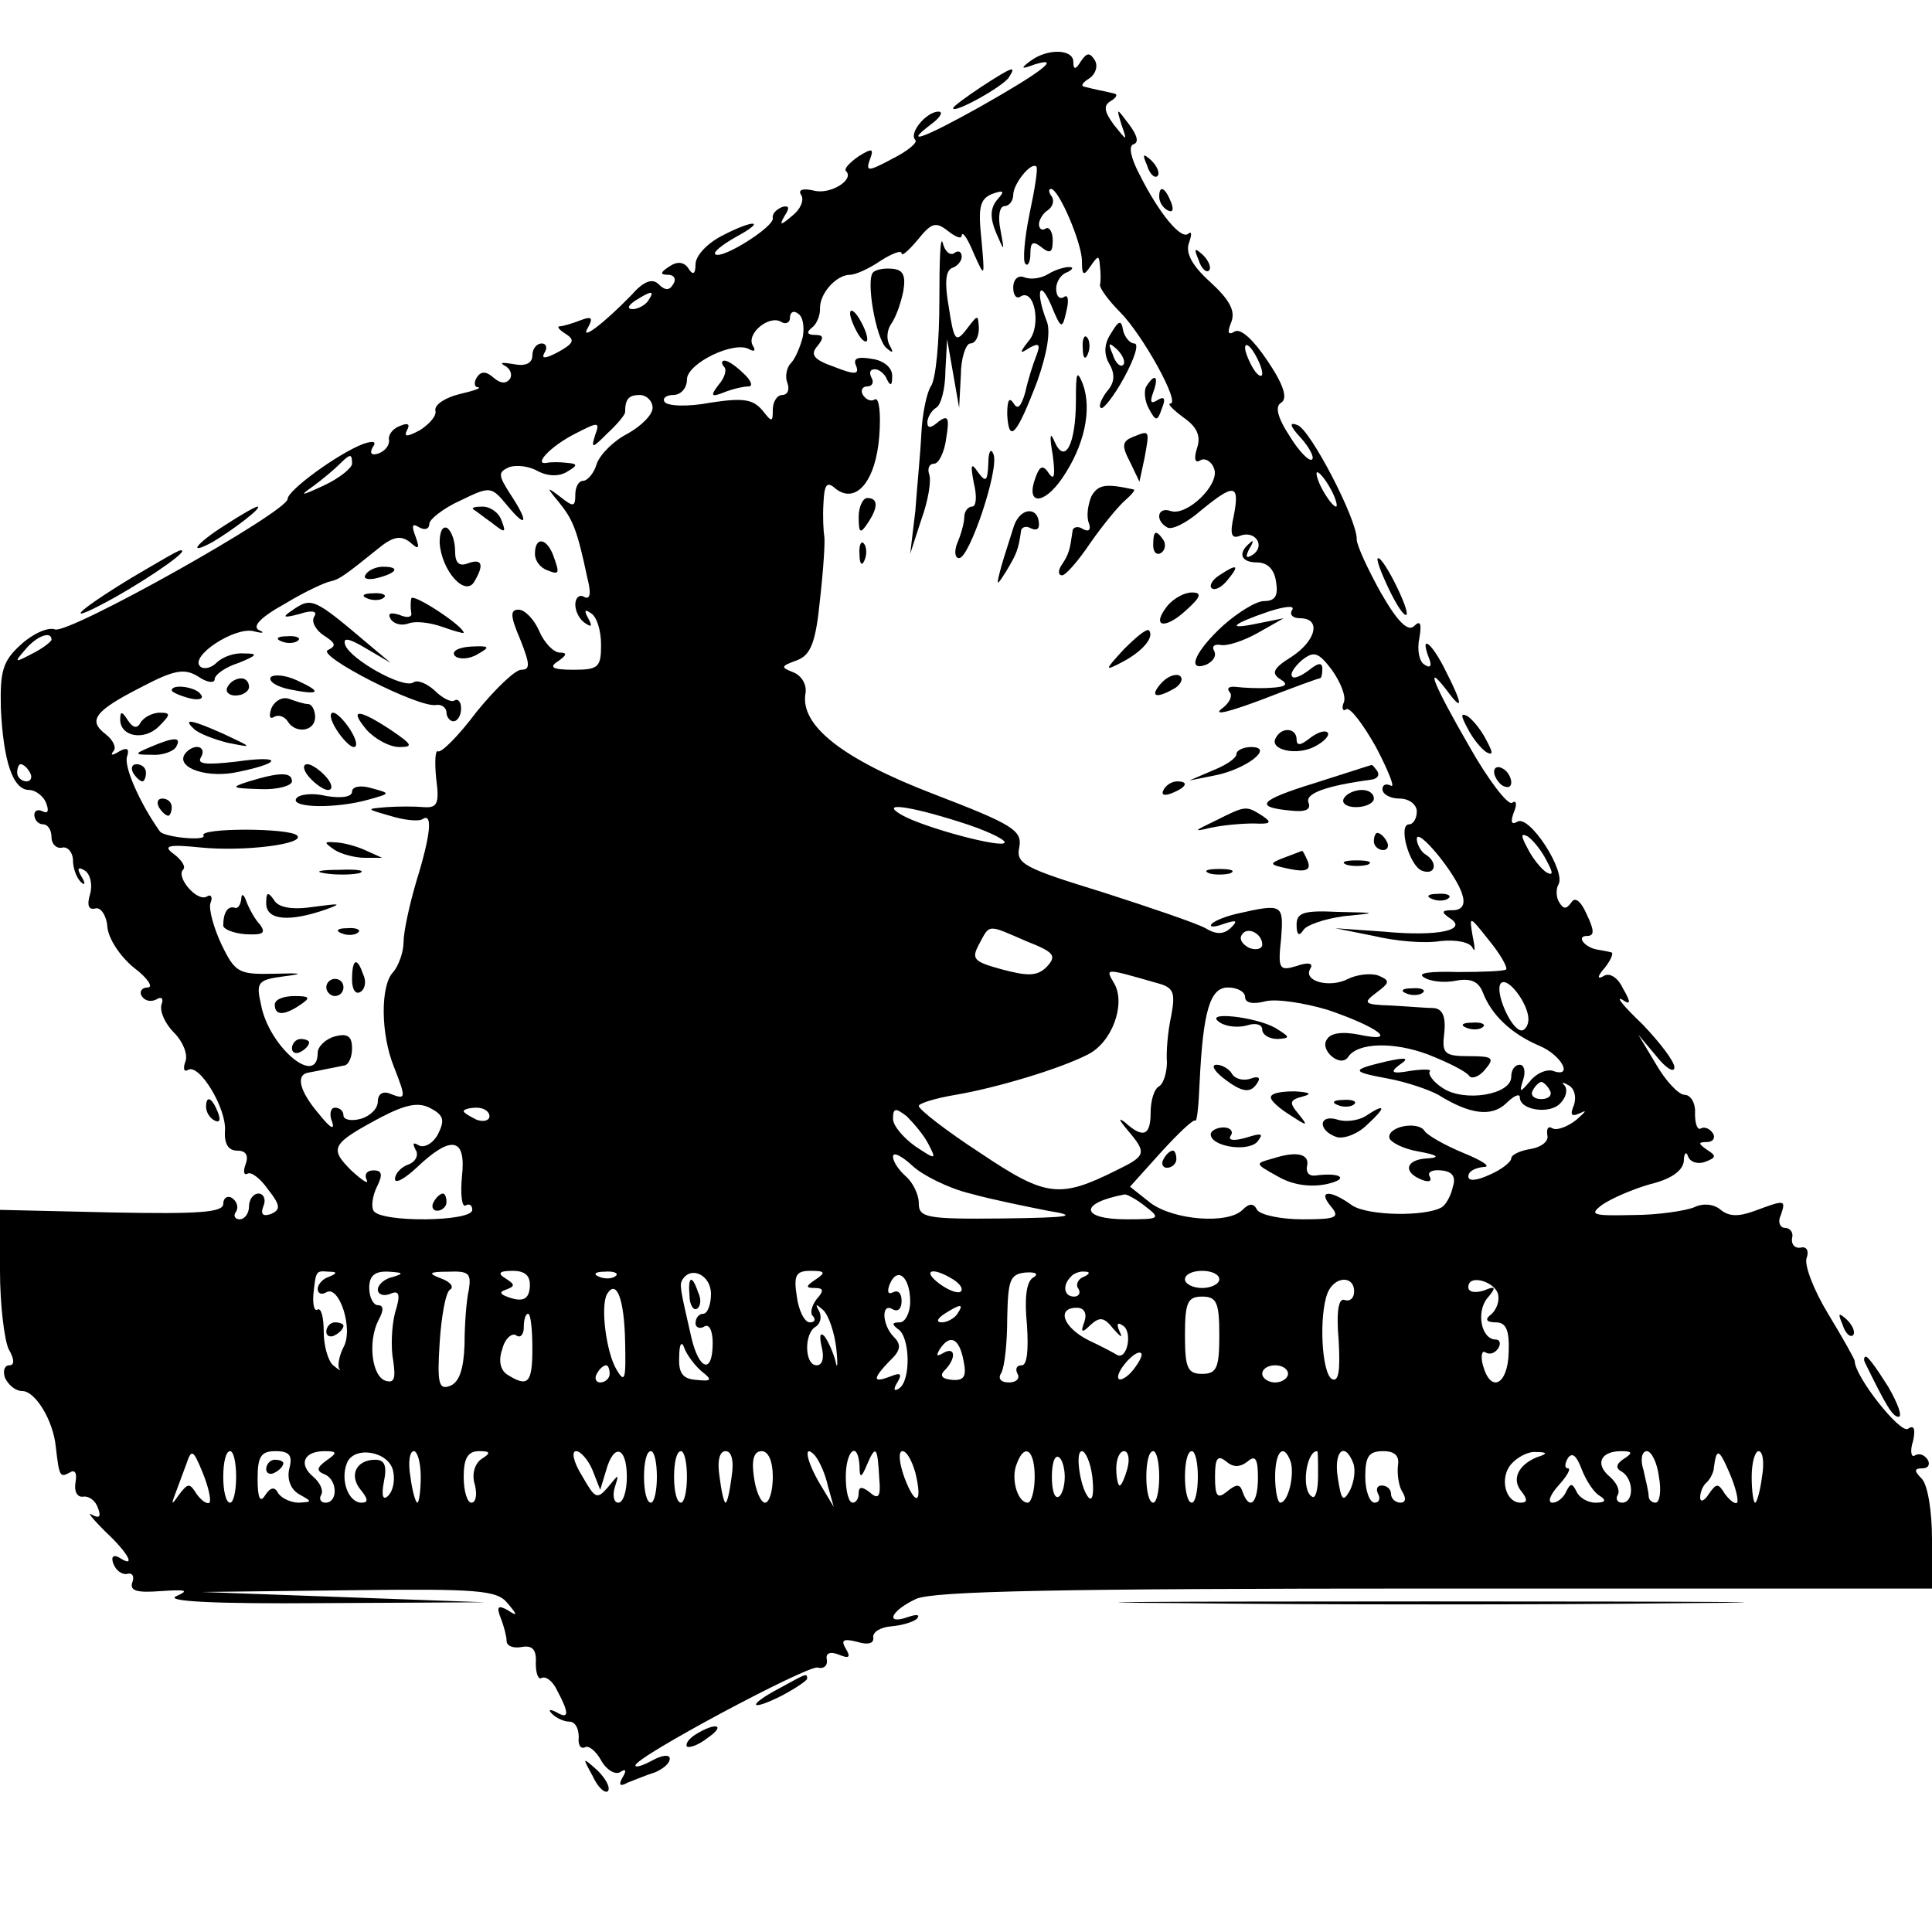 <?xml version="1.0" standalone="no"?>
<!DOCTYPE svg PUBLIC "-//W3C//DTD SVG 20010904//EN"
 "http://www.w3.org/TR/2001/REC-SVG-20010904/DTD/svg10.dtd">
<svg version="1.0" xmlns="http://www.w3.org/2000/svg"
 width="225pt" height="225pt" viewBox="0 0 225 225"
 preserveAspectRatio="xMidYMid meet">
<g transform="translate(0,225) scale(0.1,-0.1)"
fill="#000000" stroke="none">
<path d="M1200 2179 c-12 -9 -11 -10 5 -4 33 10 6 -10 -63 -49 -66 -37 -91
-46 -58 -21 11 8 15 15 9 15 -14 0 -35 -25 -27 -33 3 -3 -9 -13 -27 -22 -28
-15 -31 -15 -26 -1 5 13 3 14 -13 4 -10 -7 -17 -14 -15 -17 11 -10 -18 -28
-37 -23 -13 3 -19 1 -15 -5 4 -6 -1 -17 -10 -24 -14 -12 -16 -12 -9 0 6 9 5
12 -3 10 -7 -3 -12 -8 -11 -13 2 -10 -60 -49 -67 -42 -3 2 8 11 24 20 37 20
21 21 -17 1 -17 -9 -30 -23 -30 -33 0 -11 -3 -13 -8 -5 -5 8 -13 9 -22 3 -11
-7 -12 -10 -2 -10 7 0 10 -5 6 -11 -4 -7 -9 -8 -17 0 -7 7 -17 4 -31 -12 -33
-34 -62 -56 -51 -38 6 11 4 13 -9 8 -10 -4 -21 -7 -24 -7 -4 0 -1 -4 7 -9 11
-7 9 -11 -9 -21 -15 -8 -20 -8 -16 -1 4 6 2 11 -3 11 -6 0 -11 -6 -11 -14 0
-9 -8 -13 -22 -10 -13 2 -17 2 -10 -2 6 -3 9 -10 6 -15 -4 -6 -11 -6 -19 1 -9
8 -15 8 -20 0 -3 -5 -3 -11 2 -11 4 -1 -5 -4 -22 -8 -16 -4 -29 -12 -28 -19 2
-6 -7 -16 -18 -23 -15 -8 -19 -8 -15 0 4 7 1 9 -8 5 -9 -3 -14 -11 -13 -16 1
-6 -4 -13 -12 -16 -8 -3 -11 0 -7 7 5 7 1 8 -11 4 -29 -11 -88 -54 -88 -64 0
-15 -255 -158 -271 -152 -8 3 -26 -5 -40 -18 -21 -19 -24 -31 -23 -74 3 -62
14 -95 33 -95 7 0 17 -7 20 -16 3 -8 2 -12 -4 -9 -6 3 -10 1 -10 -4 0 -6 5
-11 10 -11 6 0 10 -7 10 -15 0 -8 6 -14 13 -12 6 1 12 -6 12 -15 0 -9 4 -20 9
-25 5 -5 6 -2 1 6 -6 10 -4 12 4 7 6 -4 9 -16 6 -27 -4 -13 -2 -19 6 -17 6 2
13 -8 14 -21 1 -14 15 -35 31 -48 16 -12 23 -23 16 -23 -7 0 -10 -5 -7 -10 4
-6 11 -7 17 -4 6 4 9 1 6 -6 -2 -8 4 -22 15 -33 10 -10 16 -25 13 -33 -3 -8
-2 -13 3 -10 13 8 45 -45 43 -71 -1 -15 4 -23 14 -23 10 0 14 -5 10 -16 -3 -8
-2 -13 2 -11 4 3 15 -5 24 -18 15 -19 15 -24 3 -29 -9 -3 -12 0 -8 10 3 7 0
14 -6 14 -6 0 -11 -7 -11 -15 0 -8 -5 -15 -11 -15 -5 0 -8 4 -4 9 3 5 1 12 -5
16 -5 3 -10 0 -10 -7 0 -10 -28 -12 -130 -10 l-130 3 0 -71 c0 -39 5 -80 10
-91 7 -12 7 -19 1 -19 -6 0 -8 -7 -5 -15 4 -8 12 -15 20 -15 15 0 36 -34 39
-65 4 -35 5 -36 16 -30 6 4 9 0 7 -11 -2 -11 2 -18 9 -17 6 1 14 -4 17 -13 4
-10 2 -13 -7 -8 -6 4 0 -4 15 -19 28 -26 37 -44 17 -31 -7 4 -10 1 -7 -7 3 -8
10 -13 16 -12 6 2 9 -3 6 -10 -3 -10 6 -12 33 -10 30 2 34 1 18 -6 -13 -6 46
-9 170 -8 l190 1 -165 6 -165 6 171 2 c151 2 173 0 185 -15 12 -14 12 -16 0
-8 -11 6 -13 4 -8 -9 4 -10 7 -22 7 -27 0 -6 8 -9 18 -7 12 2 17 -3 16 -19 0
-12 3 -20 7 -17 5 2 13 -4 18 -15 14 -26 14 -34 -1 -25 -8 4 -10 3 -5 -2 5 -5
14 -9 20 -9 7 0 11 -8 11 -18 -1 -9 2 -14 7 -12 4 3 13 -4 19 -15 6 -11 16
-17 22 -14 7 5 8 2 3 -6 -5 -9 -3 -11 6 -6 8 3 22 9 32 12 9 4 17 10 17 16 0
5 -9 4 -20 -2 -11 -6 -20 -9 -20 -6 0 10 199 116 212 114 7 -2 12 2 11 9 -2 8
4 10 14 6 12 -5 14 -3 8 7 -6 10 -3 12 13 8 13 -4 20 -2 19 5 -1 6 8 12 21 13
12 1 26 5 30 9 4 5 -1 5 -10 2 -28 -10 -21 7 9 21 21 9 164 12 605 12 l578 0
0 58 c0 32 -5 63 -12 70 -9 9 -9 12 1 12 7 0 9 5 6 10 -4 6 -10 8 -15 5 -4 -3
-6 5 -2 17 3 14 1 19 -6 14 -9 -6 -62 61 -62 79 0 2 -14 27 -31 55 -17 28 -28
57 -25 65 3 8 0 14 -7 12 -7 -1 -11 4 -10 11 2 6 -2 12 -8 12 -6 0 -9 7 -5 15
6 18 5 18 -30 5 -19 -7 -30 -7 -40 1 -8 7 -21 8 -31 3 -10 -4 -42 -9 -71 -9
-47 -1 -52 0 -36 12 10 7 35 18 56 24 25 6 38 16 39 27 0 9 3 12 5 5 3 -7 12
-9 20 -6 13 5 13 7 2 14 -10 7 -11 9 0 9 7 0 10 5 7 10 -4 6 -10 8 -14 6 -4
-3 -7 5 -7 17 1 12 -5 22 -12 22 -7 0 -22 16 -33 35 l-21 35 21 -25 c11 -14
21 -20 21 -13 0 7 -17 29 -37 50 -21 20 -32 33 -24 29 10 -7 11 -4 1 13 -6 13
-16 19 -23 14 -7 -4 -7 0 2 10 7 9 11 18 7 18 -3 1 -10 2 -15 3 -15 2 -26 16
-13 16 9 0 9 6 0 25 -7 16 -14 21 -18 14 -6 -8 -9 -8 -14 0 -4 6 -4 16 -1 21
9 15 -34 82 -48 73 -7 -4 -8 0 -4 11 4 9 3 15 -2 11 -5 -3 -28 27 -50 66 -41
71 -53 100 -26 65 19 -26 19 -17 -1 22 -16 33 -31 45 -20 16 4 -9 2 -13 -5 -8
-6 3 -9 17 -6 31 3 17 1 21 -6 14 -7 -7 -19 4 -39 39 -15 27 -28 55 -28 62 1
22 -54 128 -69 133 -10 4 -9 -1 4 -15 10 -11 16 -23 13 -25 -3 -3 -15 9 -26
27 -15 23 -17 35 -10 39 8 5 3 21 -16 49 -16 24 -31 38 -38 34 -8 -5 -9 -1 -4
11 5 13 -2 26 -25 47 -21 19 -29 34 -24 46 3 9 3 13 -1 10 -8 -8 -34 23 -57
69 -10 19 -13 33 -7 35 7 2 4 11 -5 23 -15 20 -15 20 -9 0 7 -20 7 -20 -9 0
-11 15 -12 22 -4 27 7 4 9 8 5 9 -5 1 -12 3 -18 4 -5 1 -13 3 -17 4 -5 1 -2 5
6 10 7 5 10 14 6 21 -6 9 -9 9 -16 -1 -6 -10 -9 -11 -9 -1 0 15 -30 16 -50 1z
m-1 -178 c-6 -29 -8 -55 -5 -58 3 -4 6 2 6 12 0 13 3 15 13 7 10 -8 13 -6 13
8 0 10 -4 16 -8 14 -4 -3 -8 -1 -8 5 0 5 5 13 10 16 6 4 8 11 5 16 -4 5 -4 9
-1 9 9 0 36 -63 36 -84 0 -17 2 -18 10 -6 9 13 10 13 11 0 1 -8 1 -18 0 -22 0
-4 10 -18 23 -31 27 -27 71 -107 59 -107 -4 0 3 -7 15 -16 16 -11 21 -22 16
-36 -4 -13 -2 -18 4 -14 5 3 13 -1 16 -10 7 -18 -32 -56 -51 -49 -15 5 -18
-11 -4 -19 5 -4 23 5 39 19 39 32 46 32 39 -5 -5 -22 -3 -28 7 -24 18 7 30
-12 15 -22 -8 -5 -9 -3 -4 7 5 8 5 11 1 7 -15 -12 -11 -23 8 -23 12 0 20 -8
22 -22 3 -17 -1 -23 -14 -23 -9 0 -30 -13 -47 -28 -33 -30 -44 -55 -20 -46 8
4 12 10 9 16 -3 5 0 8 7 7 8 -2 28 5 44 14 l30 17 -30 -6 c-38 -8 -31 -1 13
14 19 6 30 7 27 2 -4 -6 1 -10 9 -10 25 0 19 -26 -10 -45 -21 -13 -24 -19 -13
-26 10 -6 7 -9 -11 -10 -14 -1 -32 0 -40 1 -8 1 -12 -1 -8 -6 4 -4 0 -13 -10
-20 -9 -8 12 -2 47 11 36 14 66 25 68 25 2 0 3 5 3 11 0 8 -5 7 -15 -1 -9 -7
-18 -11 -20 -8 -3 3 2 11 11 19 14 11 19 10 35 -11 10 -14 17 -31 14 -38 -3
-7 -1 -11 3 -8 4 3 20 -18 35 -45 14 -27 22 -47 17 -44 -6 3 -10 1 -10 -4 0
-6 9 -11 20 -11 11 0 20 -7 20 -15 0 -8 -4 -15 -9 -15 -13 0 0 -48 15 -54 16
-6 19 10 4 19 -5 3 -10 12 -10 18 0 15 47 -42 53 -65 4 -12 -1 -18 -11 -18
-13 0 -14 -2 -4 -9 23 -14 -13 -22 -76 -16 l-57 4 45 -9 c25 -6 59 -9 77 -6
18 2 35 -1 38 -8 3 -6 3 0 0 14 -4 24 -4 24 19 -5 14 -17 22 -32 20 -34 -2 -2
-28 -3 -56 -3 -32 1 -48 -1 -40 -6 7 -5 24 -7 38 -4 17 3 26 -1 31 -14 10 -26
33 -48 66 -62 26 -11 40 -38 15 -29 -7 2 -19 -3 -26 -12 -12 -14 -13 -14 -8 2
3 9 1 17 -4 17 -6 0 -10 -6 -10 -14 0 -21 -55 -30 -80 -13 -11 7 -17 16 -15
19 3 3 -7 3 -22 1 -22 -4 -25 -2 -13 7 12 8 8 9 -15 4 -42 -10 -42 -12 1 -20
22 -4 48 -13 59 -19 37 -23 62 -26 79 -10 9 9 16 12 16 7 0 -15 35 -20 47 -7
7 7 9 16 5 21 -4 4 -2 4 5 0 7 -4 9 -14 6 -23 -5 -12 -3 -14 8 -9 8 4 5 1 -5
-8 -10 -8 -23 -13 -28 -10 -5 3 -7 0 -6 -8 2 -7 -7 -14 -19 -16 -13 -2 -23 -7
-23 -11 0 -4 -11 -13 -25 -19 -15 -7 -25 -8 -25 -2 0 6 8 10 18 11 9 0 -1 7
-23 16 -22 9 -43 21 -46 26 -8 12 -43 5 -41 -8 1 -5 16 -13 34 -16 22 -4 26
-7 11 -8 -26 -1 -30 -16 -7 -25 8 -3 12 -2 9 4 -3 5 3 8 13 7 13 -1 18 -7 14
-19 -2 -10 -8 -21 -13 -24 -19 -11 -85 -10 -104 2 -26 19 -41 18 -25 -1 11
-13 6 -15 -33 -15 -25 0 -49 5 -53 11 -4 8 -9 8 -17 0 -17 -17 -80 -12 -107 8
l-24 19 36 40 c20 22 38 39 40 37 2 -2 4 18 5 43 4 84 12 112 33 112 11 0 20
-5 20 -11 0 -7 9 -9 24 -5 13 3 45 -2 72 -10 59 -20 84 -39 37 -29 -20 4 -34
2 -38 -6 -8 -12 16 -33 25 -20 11 17 53 18 93 3 23 -9 45 -20 48 -25 3 -4 12
-1 19 8 11 13 8 15 -19 15 -29 0 -32 3 -29 27 2 19 -2 28 -12 29 -8 0 -31 2
-50 3 -32 1 -33 3 -17 15 16 12 16 14 2 20 -9 3 -25 1 -35 -4 -21 -11 -53 -3
-44 12 4 6 -2 8 -16 3 -20 -6 -22 -4 -18 32 3 40 2 41 -51 29 -13 -3 -26 -8
-30 -12 -3 -4 3 -4 14 0 15 5 17 4 9 -4 -8 -8 -17 -9 -30 -1 -11 6 -64 24
-120 42 -91 28 -101 33 -97 52 4 20 -8 27 -99 62 -107 41 -156 80 -150 117 2
10 -4 21 -14 25 -15 6 -15 7 4 14 16 6 22 20 27 71 4 35 6 68 5 73 -1 6 -2 23
-1 39 1 22 4 26 14 17 24 -19 47 9 51 61 2 26 0 45 -5 43 -4 -3 -10 -1 -14 5
-3 5 -1 10 5 10 6 0 8 5 5 10 -3 6 -2 10 4 10 5 0 12 -6 14 -12 4 -8 6 -7 6 3
1 10 -9 19 -23 21 -17 3 -23 1 -19 -8 4 -10 -1 -11 -26 -1 -23 8 -28 14 -19
24 8 10 7 13 -3 13 -9 0 -10 3 -4 8 6 4 10 14 10 22 -1 18 19 40 35 40 6 0 22
7 35 16 14 9 25 13 25 9 0 -4 8 3 19 16 16 20 21 21 35 10 9 -7 16 -10 16 -5
1 5 7 -4 14 -21 13 -29 13 -29 9 16 -4 37 -2 47 12 53 14 5 16 4 6 -7 -8 -10
-8 -21 -1 -38 10 -23 10 -23 5 4 -3 15 -1 27 5 27 5 0 10 6 10 13 0 13 21 39
27 33 2 -2 -2 -27 -8 -55z m-444 -101 c-3 -5 -12 -10 -18 -10 -7 0 -6 4 3 10
19 12 23 12 15 0z m180 -42 c-3 -12 -9 -26 -14 -31 -5 -5 -7 -16 -4 -23 3 -8
0 -14 -6 -14 -6 0 -11 -8 -11 -17 0 -15 -1 -15 -12 -1 -11 13 -22 15 -61 9
-26 -5 -50 -4 -53 1 -3 4 2 8 10 8 9 0 16 8 16 18 0 19 56 46 73 35 6 -3 7 -1
4 4 -9 14 19 37 33 28 5 -3 10 -1 10 5 0 6 4 9 9 5 6 -3 8 -15 6 -27z m535
-43 c0 -5 -5 -3 -10 5 -5 8 -10 20 -10 25 0 6 5 3 10 -5 5 -8 10 -19 10 -25z
m-710 -40 c0 -8 -13 -21 -29 -30 -16 -8 -32 -24 -36 -35 -3 -11 -11 -20 -16
-20 -5 0 -9 -7 -9 -16 0 -14 -2 -15 -17 -3 -17 13 -17 12 -2 -6 16 -20 21 -31
33 -88 5 -19 3 -26 -4 -22 -5 3 -10 -1 -10 -9 0 -8 5 -18 12 -22 7 -5 8 -3 3
6 -5 9 -4 11 3 6 7 -4 12 -20 12 -37 0 -26 -3 -29 -32 -29 -25 0 -29 3 -18 10
10 7 11 10 2 10 -7 0 -18 11 -24 25 -6 14 -17 25 -24 25 -10 0 -10 -7 2 -35
11 -28 12 -35 1 -35 -7 0 -30 -22 -52 -49 -21 -28 -41 -48 -45 -46 -3 2 -4
-12 -2 -32 4 -29 1 -34 -14 -33 -11 1 -30 1 -44 0 -24 -2 -24 -2 4 -10 16 -5
33 -7 38 -4 12 8 10 -17 -7 -72 -8 -27 -15 -59 -15 -71 0 -12 -6 -28 -12 -35
-15 -15 -15 -72 1 -111 14 -36 14 -38 -4 -31 -9 4 -15 0 -15 -9 0 -8 -9 -17
-20 -20 -11 -3 -20 -1 -20 4 0 5 -4 9 -10 9 -5 0 -7 -8 -3 -17 3 -10 -3 -6
-15 9 -24 28 -28 47 -12 49 6 1 15 3 20 4 6 1 15 3 20 4 6 0 10 10 10 20 0 14
-5 18 -20 14 -11 -3 -20 -12 -20 -19 0 -41 -57 7 -66 56 -6 26 -4 29 27 33 24
3 21 4 -11 3 -42 -1 -46 1 -62 34 -9 19 -15 41 -13 48 3 7 1 11 -4 8 -11 -7
-36 22 -28 31 4 3 -1 11 -10 18 -14 10 -8 12 31 8 50 -5 122 4 112 14 -9 9
-115 9 -109 0 4 -7 -47 -2 -51 5 -24 34 -42 76 -38 87 3 9 0 11 -9 6 -8 -5
-11 -5 -7 0 4 4 0 13 -9 20 -21 16 -13 27 42 55 38 20 50 22 66 12 10 -7 19
-8 19 -3 0 5 12 14 28 19 22 9 23 11 6 11 -11 1 -25 -4 -32 -11 -6 -6 -15 -8
-19 -4 -12 12 40 46 62 41 11 -3 14 -2 7 1 -9 4 1 15 30 31 23 14 47 25 53 26
10 2 18 8 54 37 18 15 27 17 38 9 11 -10 12 -8 7 6 -5 13 -4 16 4 11 7 -4 12
-2 12 4 0 5 16 18 36 27 35 17 36 17 55 -6 23 -28 25 -19 3 14 -14 22 -14 25
-1 31 9 3 24 1 34 -5 12 -6 25 -6 34 0 12 7 12 9 -1 10 -8 1 -19 1 -23 0 -17
-3 5 20 33 34 27 14 29 14 23 -2 -5 -16 -3 -15 14 2 12 11 21 22 21 25 0 15 4
20 17 20 8 0 15 -7 15 -15z m-350 -65 c0 -5 -15 -17 -32 -25 -28 -13 -30 -13
-13 -1 11 8 25 20 30 25 13 13 15 13 15 1z m1140 -30 c6 -11 8 -20 6 -20 -3 0
-10 9 -16 20 -6 11 -8 20 -6 20 3 0 10 -9 16 -20z m-1490 -175 c0 -2 -10 -10
-22 -16 -21 -11 -22 -11 -9 4 13 16 31 23 31 12z m-25 -155 c3 -5 1 -10 -4
-10 -6 0 -11 5 -11 10 0 6 2 10 4 10 3 0 8 -4 11 -10z m1082 -57 c29 -9 53
-20 53 -24 0 -8 -94 17 -120 32 -26 15 7 11 67 -8z m684 -45 c8 -15 8 -18 0
-14 -6 4 -16 16 -22 28 -8 15 -8 18 0 14 6 -4 16 -16 22 -28z m-606 -94 c33
-13 36 -17 24 -30 -11 -11 -22 -11 -52 -3 -33 9 -36 12 -27 29 13 24 9 24 55
4z m275 -4 c0 -5 -7 -7 -15 -4 -8 4 -12 10 -9 15 6 11 24 2 24 -11z m-122 -45
c19 -5 21 -11 16 -38 -4 -18 -6 -42 -5 -54 0 -12 -4 -25 -9 -28 -6 -3 -10 -17
-10 -31 0 -27 -9 -30 -30 -11 -8 6 -7 3 3 -9 23 -27 22 -30 -13 -47 -66 -33
-82 -31 -158 20 -40 26 -72 51 -72 55 0 3 19 9 43 13 47 8 121 30 154 47 28
14 44 58 31 82 -11 19 -13 19 50 1z m432 -42 c0 -7 -4 -13 -8 -13 -12 0 -32
46 -24 55 8 8 32 -24 32 -42z m25 -83 c3 -5 -1 -10 -10 -10 -9 0 -13 5 -10 10
3 6 8 10 10 10 2 0 7 -4 10 -10z m-1295 -51 c-6 -11 -16 -16 -22 -13 -7 4 -8
3 -4 -5 4 -6 0 -14 -8 -17 -9 -3 -16 -11 -16 -17 0 -6 11 0 25 13 41 39 58 35
53 -10 -2 -21 0 -36 4 -34 5 3 8 0 8 -5 0 -14 -107 -15 -115 -1 -3 5 -1 18 4
28 7 14 6 19 -4 19 -8 0 -11 -5 -8 -11 3 -6 -5 -1 -18 11 -26 26 -23 31 35 62
29 15 44 18 58 10 15 -8 16 -14 8 -30z m60 21 c0 -5 -7 -7 -15 -4 -8 4 -15 8
-15 10 0 2 7 4 15 4 8 0 15 -4 15 -10z m511 -32 c10 -19 9 -19 -15 -3 -14 10
-26 24 -26 32 0 13 3 13 16 3 8 -8 20 -22 25 -32z m49 -58 c25 -7 65 -15 90
-20 37 -6 28 -8 -52 -9 -90 -1 -98 1 -98 18 0 10 -7 24 -15 31 -8 7 -15 17
-15 23 0 6 10 1 23 -11 12 -11 42 -26 67 -32z m204 -15 c18 -14 17 -15 -22
-15 -54 0 -56 19 -2 29 3 0 14 -6 24 -14z m-951 -82 c-7 -2 -13 -9 -13 -14 0
-6 5 -7 10 -4 15 9 32 -43 20 -64 -5 -10 -7 -21 -5 -25 3 -3 0 -2 -7 4 -6 5
-11 23 -11 39 0 17 -3 28 -7 26 -4 -3 -6 6 -5 18 3 28 3 27 18 26 10 0 10 -2
0 -6z m75 0 c-10 -2 -18 -9 -18 -15 0 -5 6 -8 14 -5 11 5 13 0 6 -22 -4 -16
-5 -41 -2 -56 3 -21 1 -26 -9 -23 -16 5 -21 46 -8 71 6 11 6 17 -1 17 -5 0
-10 9 -10 20 0 14 6 20 23 19 16 -1 18 -2 5 -6z m88 -15 c-3 -13 -5 -42 -5
-64 -1 -28 -6 -44 -17 -48 -13 -5 -15 3 -12 50 2 31 7 59 12 62 5 3 1 9 -10
13 -16 6 -15 8 8 8 24 1 27 -2 24 -21z m71 3 c-1 -13 -7 -17 -21 -13 -13 4
-16 7 -7 10 11 4 11 6 0 13 -10 6 -8 9 8 9 15 0 21 -6 20 -19z m100 13 c-3 -3
-12 -4 -19 -1 -8 3 -5 6 6 6 11 1 17 -2 13 -5z m111 -21 c0 -12 -4 -23 -9 -23
-5 0 -9 -5 -9 -11 0 -5 5 -7 10 -4 6 4 10 -5 10 -19 0 -37 -16 -32 -25 7 -13
57 -14 61 -10 67 10 16 33 5 33 -17z m122 17 c-12 -8 -12 -10 -1 -10 10 0 11
-3 2 -13 -6 -8 -8 -17 -4 -20 3 -4 2 -7 -4 -7 -6 0 -13 14 -15 30 -4 25 -1 30
16 30 17 0 18 -2 6 -10z m110 -26 c0 -13 -6 -24 -12 -24 -9 0 -10 -2 -2 -8 14
-9 15 -60 1 -69 -6 -4 -7 -1 -2 7 6 10 4 12 -8 7 -21 -8 -21 -3 -1 18 13 12
14 19 5 28 -14 14 -15 41 -1 32 6 -3 10 1 10 10 0 9 -4 13 -10 10 -6 -3 -7 1
-4 9 9 22 24 9 24 -20z m50 26 c8 -5 12 -11 9 -14 -3 -3 -14 1 -25 9 -21 16
-8 20 16 5z m93 2 c-8 -5 -10 -25 -7 -55 2 -30 0 -47 -6 -47 -6 0 -8 -4 -5
-10 3 -5 -1 -10 -10 -10 -10 0 -13 5 -9 11 4 7 7 35 7 64 1 44 3 51 21 53 13
1 16 -2 9 -6z m59 1 c-6 -2 -10 -9 -6 -14 3 -5 0 -9 -5 -9 -12 0 -14 13 -4 23
3 4 11 7 17 6 6 0 5 -3 -2 -6z m158 -3 c0 -5 -9 -10 -20 -10 -11 0 -20 5 -20
10 0 6 9 10 20 10 11 0 20 -4 20 -10z m157 -14 c0 -8 -5 -12 -11 -10 -7 3 -10
-13 -7 -47 2 -36 0 -49 -8 -45 -12 8 -15 74 -5 100 8 20 31 21 31 2z m168 -6
c1 -8 -4 -18 -10 -22 -6 -5 -3 -8 7 -8 12 0 16 -9 15 -35 -1 -38 -21 -48 -30
-15 -3 11 -1 18 3 15 5 -3 11 -1 15 5 3 5 2 10 -3 10 -17 0 -23 32 -10 48 11
13 10 15 -4 9 -10 -3 -18 -2 -18 4 0 17 35 5 35 -11z m-1017 -52 c1 -44 0 -50
-10 -33 -12 20 -19 74 -11 88 11 18 20 -6 21 -55z m692 7 c0 -38 -3 -45 -20
-45 -17 0 -20 7 -20 45 0 38 3 45 20 45 17 0 20 -7 20 -45z m-446 -16 c2 -19
1 -25 -1 -14 -3 11 -9 24 -13 29 -5 5 -6 0 -3 -13 3 -12 1 -21 -6 -21 -14 0
-15 37 -1 45 6 4 7 12 4 18 -5 9 -4 9 5 1 6 -6 13 -26 15 -45z m141 41 c-3 -5
-12 -10 -18 -10 -7 0 -6 4 3 10 19 12 23 12 15 0z m148 -9 c-5 -13 -3 -14 7
-4 11 10 16 9 27 -5 8 -9 11 -11 7 -3 -4 9 -3 12 4 7 11 -7 5 -40 -7 -34 -3 2
-18 10 -33 17 -30 15 -38 38 -14 38 9 0 12 -7 9 -16z m-643 -31 c0 -41 -5 -46
-29 -31 -8 5 -11 16 -6 30 3 12 11 19 16 16 5 -4 9 1 9 9 0 9 2 16 5 16 3 0 5
-18 5 -40z m197 -27 c13 -10 12 -12 -6 -10 -16 1 -21 8 -20 27 0 15 3 19 6 10
3 -8 12 -20 20 -27z m305 13 c4 -19 1 -24 -13 -23 -12 1 -15 5 -9 11 14 14 13
29 -2 20 -7 -4 -8 -3 -4 4 12 19 23 14 28 -12z m198 -11 c-7 -9 -15 -13 -17
-11 -6 6 20 36 26 30 2 -2 -2 -10 -9 -19z m-610 -5 c0 -5 -5 -10 -11 -10 -5 0
-7 5 -4 10 3 6 8 10 11 10 2 0 4 -4 4 -10z m790 0 c0 -5 -7 -10 -15 -10 -8 0
-15 5 -15 10 0 6 7 10 15 10 8 0 15 -4 15 -10z m-1256 -150 c-3 -2 -9 2 -15
10 -8 13 -10 13 -20 0 -9 -13 -10 -13 -5 0 3 8 9 24 13 35 6 18 8 17 19 -10 7
-17 10 -32 8 -35z m31 30 c0 -16 -3 -30 -7 -30 -5 0 -8 14 -8 30 0 17 3 30 8
30 4 0 7 -13 7 -30z m62 10 c-3 -12 1 -24 11 -30 16 -9 16 -9 0 -10 -9 0 -20
5 -24 11 -4 8 -9 7 -15 -2 -6 -10 -9 -4 -9 19 0 26 4 32 21 32 16 0 20 -5 16
-20z m43 9 c-11 -8 -12 -12 -2 -16 15 -6 16 -33 1 -33 -5 0 -8 4 -5 9 3 5 -1
14 -9 21 -18 15 -11 30 13 30 15 0 15 -2 2 -11z m78 -13 c2 -10 0 -22 -6 -28
-6 -6 -8 0 -5 16 4 19 1 26 -10 26 -22 0 -31 -18 -17 -35 9 -11 9 -15 1 -15
-15 0 -25 26 -17 46 8 21 50 14 54 -10z m32 -6 c0 -16 -2 -30 -4 -30 -2 0 -6
14 -8 30 -3 17 -1 30 4 30 4 0 8 -13 8 -30z m71 21 c-8 -5 -12 -18 -8 -30 3
-12 1 -21 -4 -21 -5 0 -9 14 -9 30 0 22 5 30 18 30 13 0 14 -2 3 -9z m129 -13
l9 -23 7 23 c9 32 24 27 24 -8 0 -16 -4 -30 -10 -30 -5 0 -7 8 -4 18 5 16 5
16 -8 0 -13 -15 -15 -13 -30 13 -10 16 -13 29 -7 29 5 0 14 -10 19 -22z m75
-8 c0 -16 -3 -30 -7 -30 -5 0 -8 14 -8 30 0 17 3 30 8 30 4 0 7 -13 7 -30z
m35 0 c0 -16 -3 -30 -7 -30 -5 0 -8 14 -8 30 0 17 3 30 8 30 4 0 7 -13 7 -30z
m52 0 c-2 -16 -5 -30 -7 -30 -2 0 -5 14 -7 30 -3 19 0 30 7 30 7 0 10 -11 7
-30z m48 0 c0 -16 -4 -30 -9 -30 -5 0 -11 14 -13 30 -3 20 0 30 9 30 8 0 13
-12 13 -30z m64 -10 l7 -25 -15 25 c-17 28 -21 50 -7 35 5 -6 12 -21 15 -35z
m37 23 c0 -15 2 -15 9 2 10 23 12 20 14 -17 2 -21 -1 -25 -11 -16 -9 7 -13 7
-13 -1 0 -6 -3 -11 -7 -11 -5 0 -8 14 -8 30 0 31 14 43 16 13z m65 -8 c9 -37
0 -40 -13 -5 -6 17 -7 30 -2 30 5 0 11 -11 15 -25z m139 -5 c0 -16 -4 -30 -8
-30 -12 0 -20 28 -13 45 9 25 21 17 21 -15z m35 0 c0 -10 -3 -21 -7 -23 -5 -3
-8 8 -8 23 0 15 3 26 8 23 4 -2 7 -13 7 -23z m32 1 c2 -17 1 -28 -3 -26 -10 7
-18 55 -9 55 4 0 10 -13 12 -29z m41 9 c-3 -11 -7 -20 -9 -20 -2 0 -4 9 -4 20
0 11 4 20 9 20 5 0 7 -9 4 -20z m37 -10 c0 -16 -3 -30 -7 -30 -5 0 -8 14 -8
30 0 17 3 30 8 30 4 0 7 -13 7 -30z m45 0 c0 -16 -3 -30 -7 -30 -5 0 -8 14 -8
30 0 17 3 30 8 30 4 0 7 -13 7 -30z m58 18 c9 8 12 3 12 -19 0 -30 -10 -39
-18 -16 -3 9 -7 9 -18 0 -11 -9 -14 -6 -14 17 0 22 3 26 13 18 8 -7 16 -7 25
0z m50 0 c5 -16 -3 -48 -12 -48 -3 0 -6 14 -6 30 0 30 10 40 18 18z m32 -17
c0 -16 -3 -27 -7 -24 -13 7 -7 53 6 53 1 0 1 -13 1 -29z m41 15 c3 -8 1 -22
-4 -32 -8 -14 -10 -11 -14 15 -5 31 8 43 18 17z m52 -3 c-1 -10 1 -24 5 -30 5
-8 4 -13 -2 -13 -6 0 -11 5 -11 10 0 6 -5 10 -11 10 -5 0 -7 -4 -4 -10 3 -5 1
-10 -4 -10 -6 0 -11 14 -11 30 0 24 4 30 21 30 14 0 19 -6 17 -17z m162 10
c-22 -9 -30 -26 -18 -40 7 -9 7 -13 -1 -13 -18 0 -25 29 -11 45 7 8 20 15 29
14 13 0 14 -2 1 -6z m73 -45 c8 -5 7 -8 -5 -8 -9 0 -19 6 -22 13 -5 10 -7 10
-12 0 -3 -7 -10 -13 -16 -13 -6 0 -3 9 7 20 10 11 15 20 11 20 -4 0 -4 5 0 12
5 7 10 3 16 -13 5 -13 14 -27 21 -31z m28 43 c-9 -6 -10 -11 -2 -15 14 -9 14
-36 0 -36 -5 0 -8 4 -5 9 3 5 -1 14 -9 21 -18 15 -11 30 13 30 13 0 14 -2 3
-9z m41 -21 c3 -16 1 -30 -4 -30 -4 0 -8 3 -8 8 0 4 -3 17 -6 30 -4 12 -2 22
4 22 5 0 12 -13 14 -30z m91 -30 c-2 -2 -8 2 -14 10 -8 13 -10 13 -19 0 -5 -8
-10 -10 -10 -4 0 6 3 14 8 18 4 4 8 12 8 17 3 23 6 22 18 -6 7 -16 11 -32 9
-35z m29 30 c-2 -16 -6 -30 -8 -30 -2 0 -4 14 -4 30 0 17 4 30 8 30 5 0 7 -13
4 -30z"/>
<path d="M1094 1900 c0 -47 -4 -92 -10 -100 -5 -8 -10 -33 -11 -55 -1 -22 -5
-62 -7 -90 l-6 -50 13 40 c8 22 12 46 9 53 -2 6 0 12 6 12 5 0 12 13 14 30 4
24 2 27 -9 19 -9 -8 -13 -8 -13 -1 0 6 5 14 10 17 6 3 11 23 11 43 l2 37 7
-40 7 -40 2 38 c0 20 6 37 11 37 6 0 10 8 10 18 -1 16 -1 16 -14 -1 -13 -17
-15 -14 -21 25 -5 28 -4 43 4 46 6 2 11 8 11 13 0 6 -4 8 -9 4 -5 -3 -11 3
-13 12 -3 10 -4 -20 -4 -67z"/>
<path d="M1017 1933 c-9 -8 3 -77 15 -88 8 -7 9 -6 4 3 -4 7 -3 18 2 25 5 7
11 23 14 38 3 18 0 25 -13 26 -9 1 -19 -1 -22 -4z"/>
<path d="M1221 1931 c-8 -5 -20 -7 -28 -4 -7 3 -13 -2 -13 -12 0 -9 4 -14 9
-10 16 9 24 -35 9 -52 -11 -14 -11 -16 1 -8 11 6 13 4 8 -9 -4 -10 -10 -29
-13 -43 -5 -17 -9 -21 -14 -12 -5 7 -7 2 -7 -14 2 -34 11 -24 35 39 11 31 16
58 11 70 -13 33 -9 51 5 19 12 -29 13 -29 18 -7 3 12 2 20 -3 16 -5 -3 -9 1
-9 10 0 8 6 17 13 19 6 3 8 6 2 6 -5 0 -16 -3 -24 -8z"/>
<path d="M990 1885 c0 -5 5 -17 10 -25 5 -8 10 -10 10 -5 0 6 -5 17 -10 25 -5
8 -10 11 -10 5z"/>
<path d="M1294 1862 c-8 -12 -9 -24 -2 -36 7 -12 6 -22 -3 -32 -6 -8 -10 -17
-7 -19 2 -3 15 13 27 35 12 22 18 40 12 40 -5 0 -11 7 -13 15 -2 13 -5 12 -14
-3z m14 -37 c-3 -3 -9 2 -12 12 -6 14 -5 15 5 6 7 -7 10 -15 7 -18z"/>
<path d="M1261 1844 c0 -11 3 -14 6 -6 3 7 2 16 -1 19 -3 4 -6 -2 -5 -13z"/>
<path d="M1253 1784 c0 -52 -13 -76 -25 -48 -5 12 -6 7 -2 -16 3 -23 2 -30 -4
-22 -7 11 -11 10 -16 -4 -12 -32 9 -33 31 -1 26 38 35 80 24 110 -7 17 -8 13
-8 -19z"/>
<path d="M1335 1800 c-3 -5 -2 -17 3 -26 8 -15 10 -15 15 0 5 12 3 15 -5 10
-8 -5 -9 -2 -5 9 7 19 2 23 -8 7z"/>
<path d="M1319 1741 c-12 -5 -13 -10 -3 -29 l11 -23 6 28 c6 33 6 32 -14 24z"/>
<path d="M1151 1710 c-1 -21 -3 -22 -12 -10 -8 12 -9 9 -5 -12 4 -16 3 -28 -2
-28 -5 0 -9 -6 -9 -12 0 -7 -4 -21 -8 -30 -4 -10 -3 -18 2 -18 12 0 47 104 40
121 -3 8 -6 3 -6 -11z"/>
<path d="M1271 1672 c-4 -10 -6 -23 -3 -31 3 -8 0 -11 -7 -7 -6 4 -12 2 -12
-3 -3 -21 -4 -26 -12 -38 -5 -7 -5 -13 0 -13 4 0 19 17 33 38 14 20 32 42 40
49 8 7 13 13 10 13 -32 7 -41 6 -49 -8z"/>
<path d="M1000 1648 c0 -19 2 -20 10 -8 13 19 13 30 0 30 -5 0 -10 -10 -10
-22z"/>
<path d="M1181 1638 c-4 -13 -11 -34 -15 -48 -6 -23 -6 -24 6 -5 12 20 14 25
17 46 0 5 6 7 11 4 6 -3 10 -2 10 4 0 21 -21 21 -29 -1z"/>
<path d="M1343 1615 c0 -8 4 -12 9 -9 5 3 6 10 3 15 -9 13 -12 11 -12 -6z"/>
<path d="M1001 1604 c0 -11 3 -14 6 -6 3 7 2 16 -1 19 -3 4 -6 -2 -5 -13z"/>
<path d="M1420 1580 c-8 -5 -12 -12 -9 -15 4 -3 12 1 19 10 14 17 11 19 -10 5z"/>
<path d="M1360 1545 c-20 -25 -4 -29 21 -6 18 16 19 21 7 21 -9 0 -21 -7 -28
-15z"/>
<path d="M1309 1494 c-23 -25 -23 -26 -2 -15 23 12 38 29 31 37 -3 2 -15 -8
-29 -22z"/>
<path d="M1352 1454 c-14 -16 -5 -18 17 -5 7 5 9 11 5 14 -5 3 -15 -1 -22 -9z"/>
<path d="M1486 1391 c-9 -14 24 -22 46 -10 11 6 17 13 14 16 -3 3 -12 0 -21
-7 -10 -8 -15 -9 -15 -1 0 13 -17 15 -24 2z"/>
<path d="M1440 1372 c0 -5 -12 -13 -27 -19 l-28 -12 30 6 c36 7 70 33 42 33
-9 0 -17 -4 -17 -8z"/>
<path d="M1531 1338 c-65 -20 -71 -28 -28 -32 17 -2 24 1 21 9 -5 11 21 20 73
27 7 1 10 5 7 10 -3 4 -6 8 -7 7 -1 0 -31 -10 -66 -21z"/>
<path d="M1355 1330 c-3 -6 1 -7 9 -4 18 7 21 14 7 14 -6 0 -13 -4 -16 -10z"/>
<path d="M1565 1320 c-3 -5 3 -10 14 -10 12 0 21 5 21 10 0 6 -6 10 -14 10 -8
0 -18 -4 -21 -10z"/>
<path d="M1415 1294 c-25 -12 -26 -13 -5 -8 14 3 36 5 50 5 20 -1 22 1 10 9
-19 12 -19 12 -55 -6z"/>
<path d="M1600 1270 c0 -5 5 -10 11 -10 5 0 7 5 4 10 -3 6 -8 10 -11 10 -2 0
-4 -4 -4 -10z"/>
<path d="M1495 1251 c-18 -7 -17 -8 7 -13 19 -4 25 -1 21 9 -3 7 -6 13 -7 12
0 0 -10 -4 -21 -8z"/>
<path d="M1568 1243 c6 -2 18 -2 25 0 6 3 1 5 -13 5 -14 0 -19 -2 -12 -5z"/>
<path d="M1408 1233 c6 -2 18 -2 25 0 6 3 1 5 -13 5 -14 0 -19 -2 -12 -5z"/>
<path d="M1668 1203 c7 -3 16 -2 19 1 4 3 -2 6 -13 5 -11 0 -14 -3 -6 -6z"/>
<path d="M1510 1173 c0 -12 3 -14 8 -6 4 6 25 13 47 16 40 4 40 4 -7 5 -40 2
-48 -1 -48 -15z"/>
<path d="M1638 1093 c7 -3 16 -2 19 1 4 3 -2 6 -13 5 -11 0 -14 -3 -6 -6z"/>
<path d="M1421 1059 c8 -5 22 -6 32 -3 9 3 17 1 17 -5 0 -6 8 -11 18 -11 15 1
15 2 -3 13 -23 13 -86 20 -64 6z"/>
<path d="M1708 1053 c7 -3 16 -2 19 1 4 3 -2 6 -13 5 -11 0 -14 -3 -6 -6z"/>
<path d="M1424 995 c23 -18 33 -19 41 -5 3 5 0 7 -8 4 -8 -3 -18 -1 -22 5 -3
6 -12 11 -18 11 -7 0 -3 -7 7 -15z"/>
<path d="M1480 972 c0 -4 10 -13 23 -21 20 -13 21 -13 9 2 -11 13 -10 16 5 20
12 3 8 5 -9 6 -16 0 -28 -2 -28 -7z"/>
<path d="M1558 963 c7 -3 16 -2 19 1 4 3 -2 6 -13 5 -11 0 -14 -3 -6 -6z"/>
<path d="M1590 950 c-8 -5 -23 -7 -32 -4 -22 7 -24 -12 -2 -20 8 -3 25 3 36
14 23 21 22 26 -2 10z"/>
<path d="M1410 929 c0 -14 42 -21 54 -9 8 10 6 11 -13 5 -14 -4 -21 -3 -18 2
4 5 0 10 -8 10 -8 0 -15 -4 -15 -8z"/>
<path d="M1355 900 c-3 -5 -1 -10 4 -10 6 0 11 5 11 10 0 6 -2 10 -4 10 -3 0
-8 -4 -11 -10z"/>
<path d="M1483 901 c-22 -6 -22 -6 5 -21 17 -10 38 -13 57 -9 27 6 17 14 -13
10 -7 -1 -11 3 -10 10 4 15 -11 19 -39 10z"/>
<path d="M843 1823 c4 -3 1 -13 -6 -21 -10 -13 -9 -15 6 -9 10 4 23 7 29 7 5
0 3 7 -6 15 -8 8 -18 15 -22 15 -4 0 -4 -3 -1 -7z"/>
<path d="M551 1657 c2 -1 12 -9 22 -16 15 -12 17 -12 11 3 -3 9 -13 16 -22 16
-8 0 -13 -1 -11 -3z"/>
<path d="M512 1618 c2 -32 29 -63 40 -46 12 20 10 28 -7 22 -10 -4 -15 0 -15
14 0 12 -4 23 -9 27 -6 3 -9 -5 -9 -17z"/>
<path d="M623 1605 c0 -8 6 -16 14 -19 15 -6 15 -4 7 18 -8 20 -21 21 -21 1z"/>
<path d="M426 1581 c-4 -5 3 -7 14 -4 23 6 26 13 6 13 -8 0 -17 -4 -20 -9z"/>
<path d="M428 1553 c7 -3 16 -2 19 1 4 3 -2 6 -13 5 -11 0 -14 -3 -6 -6z"/>
<path d="M479 1553 c-1 -4 -1 -12 0 -17 1 -5 -5 -6 -14 -2 -10 3 -14 2 -10 -5
4 -6 13 -8 21 -5 8 3 25 1 39 -4 14 -5 25 -8 25 -7 0 8 -60 47 -61 40z"/>
<path d="M340 1539 c-12 -8 -10 -9 9 -4 15 5 21 3 17 -3 -4 -6 2 -16 11 -22
14 -9 15 -12 5 -17 -15 -6 106 -68 126 -64 6 1 12 -3 12 -9 0 -5 4 -10 8 -10
5 0 9 7 9 15 0 8 -4 12 -8 9 -4 -2 -14 3 -23 12 -9 8 -20 13 -25 9 -12 -7 -73
27 -79 44 -3 9 4 8 24 -4 l29 -17 -25 21 c-65 55 -67 56 -90 40z"/>
<path d="M328 1503 c7 -3 16 -2 19 1 4 3 -2 6 -13 5 -11 0 -14 -3 -6 -6z"/>
<path d="M530 1486 c4 -4 16 -4 26 2 16 9 14 10 -8 9 -15 -1 -23 -6 -18 -11z"/>
<path d="M315 1461 c-2 -5 8 -11 23 -14 35 -7 38 -3 7 11 -13 6 -27 7 -30 3z"/>
<path d="M265 1450 c-3 -5 1 -10 9 -10 9 0 16 5 16 10 0 6 -4 10 -9 10 -6 0
-13 -4 -16 -10z"/>
<path d="M200 1446 c0 -2 9 -6 20 -9 11 -3 18 -1 14 4 -5 9 -34 13 -34 5z"/>
<path d="M316 1425 c-3 -9 -2 -13 3 -10 5 3 12 1 16 -5 9 -15 32 -12 32 5 0 8
-4 15 -8 15 -4 0 -14 3 -22 6 -8 3 -17 -2 -21 -11z"/>
<path d="M140 1412 c0 -20 28 -25 45 -8 14 14 14 16 1 16 -8 0 -18 -5 -22 -11
-4 -8 -9 -7 -15 2 -7 11 -9 11 -9 1z"/>
<path d="M392 1400 c7 -11 16 -20 20 -20 5 0 3 9 -4 20 -7 11 -16 20 -20 20
-5 0 -3 -9 4 -20z"/>
<path d="M427 1400 c10 -11 27 -20 38 -20 17 0 15 3 -10 20 -38 25 -49 25 -28
0z"/>
<path d="M226 1401 c5 -5 23 -12 39 -16 30 -6 30 -6 -4 10 -38 17 -49 19 -35
6z"/>
<path d="M175 1380 c-19 -8 -19 -9 2 -9 12 -1 25 4 28 9 7 12 -2 12 -30 0z"/>
<path d="M217 1374 c-15 -16 19 -30 55 -24 57 11 59 21 3 13 -35 -4 -46 -3
-41 5 7 12 -6 17 -17 6z"/>
<path d="M155 1350 c3 -5 8 -10 11 -10 2 0 4 5 4 10 0 6 -5 10 -11 10 -5 0 -7
-4 -4 -10z"/>
<path d="M360 1345 c7 -8 17 -15 22 -15 6 0 5 7 -2 15 -7 8 -17 15 -22 15 -6
0 -5 -7 2 -15z"/>
<path d="M290 1340 c-22 -7 -21 -8 13 -9 20 -1 37 4 37 9 0 11 -14 11 -50 0z"/>
<path d="M410 1328 c0 -6 -12 -8 -30 -5 -16 4 -32 2 -35 -3 -7 -11 47 -12 85
-1 25 7 25 7 3 13 -13 4 -23 2 -23 -4z"/>
<path d="M185 1310 c3 -5 8 -10 11 -10 2 0 4 5 4 10 0 6 -5 10 -11 10 -5 0 -7
-4 -4 -10z"/>
<path d="M390 1260 c8 -5 24 -9 35 -9 l20 0 -20 9 c-11 5 -27 9 -35 9 -13 1
-13 0 0 -9z"/>
<path d="M378 1233 c12 -2 30 -2 40 0 9 3 -1 5 -23 4 -22 0 -30 -2 -17 -4z"/>
<path d="M281 1203 c-1 -7 -4 -12 -8 -10 -8 2 -13 -6 -13 -21 0 -4 12 -9 26
-10 20 -1 24 1 17 11 -6 6 -13 19 -16 27 -3 9 -6 10 -6 3z"/>
<path d="M310 1198 c0 -20 27 -22 70 -7 19 7 16 7 -14 3 -26 -4 -42 -1 -47 8
-7 10 -9 9 -9 -4z"/>
<path d="M398 1163 c7 -3 16 -2 19 1 4 3 -2 6 -13 5 -11 0 -14 -3 -6 -6z"/>
<path d="M410 1109 c0 -11 4 -18 10 -14 5 3 7 12 3 20 -7 21 -13 19 -13 -6z"/>
<path d="M380 1100 c0 -5 5 -10 10 -10 6 0 10 5 10 10 0 6 -4 10 -10 10 -5 0
-10 -4 -10 -10z"/>
<path d="M320 1080 c0 -13 11 -13 30 0 12 8 11 10 -7 10 -13 0 -23 -4 -23 -10z"/>
<path d="M340 1029 c0 -5 5 -7 10 -4 6 3 10 8 10 11 0 2 -4 4 -10 4 -5 0 -10
-5 -10 -11z"/>
<path d="M505 850 c-3 -5 -1 -10 4 -10 6 0 11 5 11 10 0 6 -2 10 -4 10 -3 0
-8 -4 -11 -10z"/>
<path d="M380 699 c0 -5 5 -7 10 -4 6 3 10 8 10 11 0 2 -4 4 -10 4 -5 0 -10
-5 -10 -11z"/>
<path d="M803 741 c0 -11 5 -18 9 -15 4 3 5 11 1 19 -7 21 -12 19 -10 -4z"/>
<path d="M310 539 c0 -5 5 -7 10 -4 6 3 10 8 10 11 0 2 -4 4 -10 4 -5 0 -10
-5 -10 -11z"/>
<path d="M1143 2149 c-18 -12 -33 -23 -33 -25 0 -7 58 25 65 36 9 14 5 13 -32
-11z"/>
<path d="M1336 2057 c3 -10 9 -15 12 -12 3 3 0 11 -7 18 -10 9 -11 8 -5 -6z"/>
<path d="M1350 2021 c0 -6 4 -13 10 -16 6 -3 7 1 4 9 -7 18 -14 21 -14 7z"/>
<path d="M1396 1947 c3 -10 9 -15 12 -12 3 3 0 11 -7 18 -10 9 -11 8 -5 -6z"/>
<path d="M263 1639 c-35 -22 -46 -37 -15 -20 22 13 58 40 52 41 -3 0 -20 -10
-37 -21z"/>
<path d="M153 1577 c-69 -42 -81 -57 -18 -22 44 25 88 56 75 54 -3 0 -28 -15
-57 -32z"/>
<path d="M1617 1565 c9 -19 18 -33 21 -31 4 5 -26 66 -33 66 -3 0 3 -16 12
-35z"/>
<path d="M1709 1402 c6 -12 16 -24 22 -28 8 -4 8 -1 0 14 -6 12 -16 24 -22 28
-8 4 -8 1 0 -14z"/>
<path d="M1740 1351 c0 -5 5 -13 10 -16 6 -3 10 -2 10 4 0 5 -4 13 -10 16 -5
3 -10 2 -10 -4z"/>
<path d="M240 961 c0 -6 4 -13 10 -16 6 -3 7 1 4 9 -7 18 -14 21 -14 7z"/>
<path d="M2146 707 c3 -10 9 -15 12 -12 3 3 0 11 -7 18 -10 9 -11 8 -5 -6z"/>
<path d="M2172 663 c24 -49 32 -63 39 -63 5 0 -1 16 -12 35 -12 19 -23 35 -26
35 -2 0 -3 -3 -1 -7z"/>
<path d="M1373 383 c164 -2 430 -2 590 0 161 1 27 2 -298 2 -324 0 -456 -1
-292 -2z"/>
<path d="M908 284 c-38 -20 -36 -28 2 -9 17 9 30 18 30 20 0 7 -1 6 -32 -11z"/>
<path d="M810 230 c-8 -5 -12 -11 -10 -14 3 -2 14 2 24 10 22 15 10 19 -14 4z"/>
<path d="M690 182 c6 -13 14 -21 18 -18 3 4 -2 14 -12 24 -18 16 -18 16 -6 -6z"/>
</g>
</svg>
